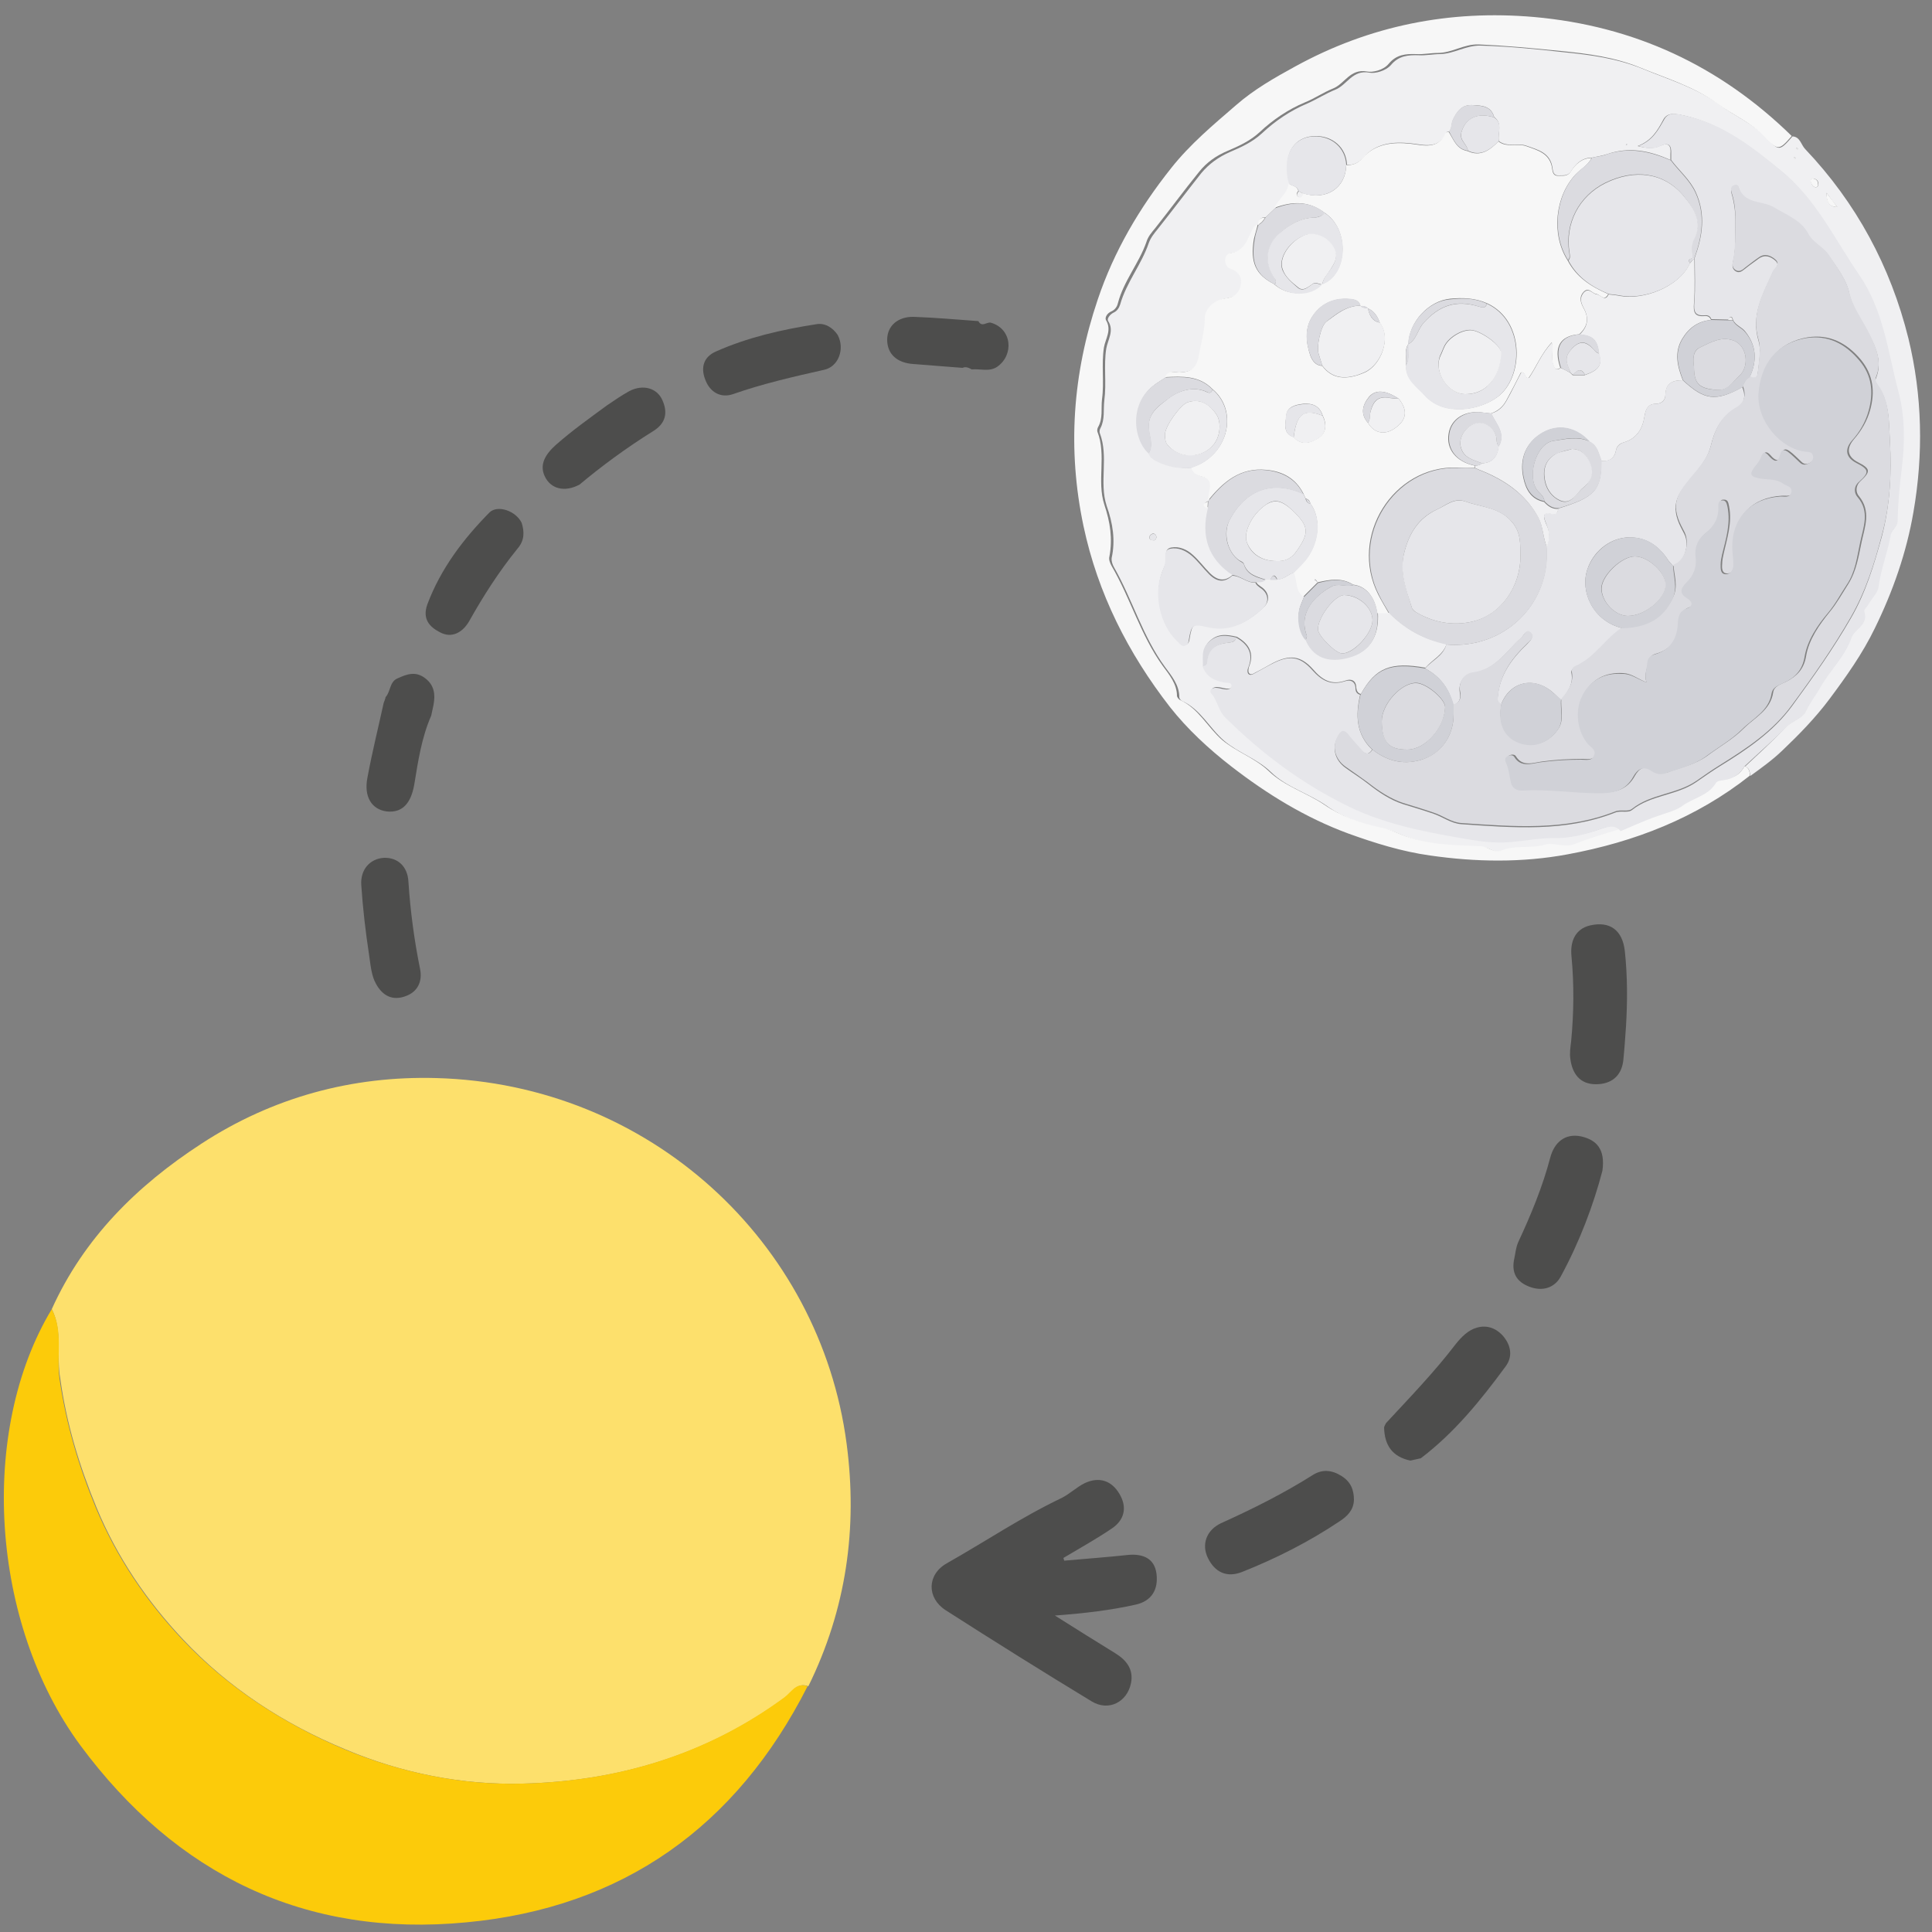 <?xml version="1.0" encoding="utf-8"?>
<!-- Generator: Adobe Illustrator 26.2.1, SVG Export Plug-In . SVG Version: 6.00 Build 0)  -->
<svg version="1.1" id="Layer_1" xmlns="http://www.w3.org/2000/svg" xmlns:xlink="http://www.w3.org/1999/xlink" x="0px" y="0px"
	 viewBox="0 0 500 500" style="enable-background:new 0 0 500 500;" xml:space="preserve">
<rect x="0" y="0" width="500" height="500" fill="#808080" stroke="none"/>
<style type="text/css">
	.st0{fill:#F0F0F2;}
	.st1{fill:#F7F7F7;}
	.st2{fill:#E6E6EA;}
	.st3{fill:#DBDBE0;}
	.st4{fill:#D0D1D7;}
	.st5{fill:#4D4D4C;}
	.st6{fill:#FDE06C;}
	.st7{fill:#FCCB0A;}
	.st8{fill:#FEDF83;}
	.st9{fill:#FDD44F;}
	.st10{fill:#FCD553;}
</style>
<g>
	<path class="st0" d="M463.9,35.3c2,0.1,2.2,2.2,3.3,3.3c13.2,13.9,22.1,30.4,26.7,49c3.6,14.8,3.9,29.9,1.3,44.9
		c-1.8,10.5-5.3,20.5-10,30.1c-3.2,6.6-7.4,12.5-11.8,18.4c-3.6,4.8-7.8,9.1-12.1,13.2c-2.6,2.5-5.4,4.5-8.3,6.6
		c-0.2-1-0.2-2.1-1.4-2.4c3.5-3.3,7.1-6.5,10.4-10.1c1.6-1.8,4.4-2.3,5.3-4.4c1-2.2,2.4-4,3.6-6c2.5-4.4,6.4-7.9,8.1-12.9
		c0.8-2.3,4.4-3.2,3.3-6.7c-0.2-0.5,0.8-1.3,1.2-2.1c0.8-1.5,2.3-2.7,2.5-4.5c0.6-4.5,2.3-8.7,3.1-13.1c0.3-1.5,1.8-2,1.8-3.8
		c0.1-4.6,0.5-9.2,1.1-13.7c0.8-6.7,0.8-13.5-0.9-19.8c-2.7-10.2-3.8-20.8-10.1-30.1c-6.4-9.3-11.3-19.7-20.2-27
		c-7.5-6.1-15.2-12.1-25-14.3c-1.9-0.4-4.2-1-5.3,1c-1.5,2.8-3,5.5-6.7,6.9c2.4,0.6,4.1,0.7,5.7,0c2.4-1.1,3-0.1,2.8,2.1
		c0,0.5,0,1,0,1.5c-5.3-2.4-10.7-3.5-16.4-1.5c-1.2,0.4-2.6,0.6-3.9,0.9c-2.6,0-4.2,1.6-5.4,3.5c-0.9,1.4-2.1,1-3.2,1.1
		c-1.3,0.1-1.5-1-1.6-1.8c-0.5-4.1-3.7-4.8-6.8-5.9c-2.3-0.8-4.9,0.5-7.1-1.2c-0.4-2,1.1-4.5-1.2-6.2c-0.8-2.9-3.2-3-5.5-3.1
		c-2.9-0.2-4.2,1.7-5.2,3.9c-0.4,0.9-0.2,2-0.9,2.9c-0.3,0.1-0.7,0.1-0.8,0.3c-2,4.4-5.6,3.2-9.1,2.8c-4.6-0.5-9.1-0.1-12.4,3.7
		c-1.3,1.4-2.5,2-4.2,1.8c-0.2-4.4-3.7-7.5-8.3-7.4c-4.3,0.1-7.1,3.1-7.1,7.5c0,1.7,0.2,3.3,0.6,4.8c-0.3,2.6-2.7,4-3.7,6.3
		c-0.8,0.8-1.7,1.6-2.5,2.4c-1.3,0-1.9,0.6-1.8,1.9l0,0c-0.7,0.1-1,0.6-1.3,1.1c-1.4,2.6-1.9,5.7-5.8,6.3c-1.8,0.3-1.8,3.3,0.1,4.1
		c2.1,0.8,3,2.1,2.6,4.2c-0.4,2.1-1.9,3.1-3.9,3.4c-3.1,0.4-5.4,2.9-5.4,5.1c0,3.4-1,6.4-1.5,9.6c-0.6,3.5-2.4,4.4-5.4,4.5
		c-1.2,0-2.8-0.5-3.4,1.2c-0.8,0.5-1.5,1-2.3,1.5c-7.4,4.8-6,14.8-2,18.2c0.4,0.8,1,1.4,1.9,1.9c2.9,1.5,6,2.1,9.2,1.8
		c0.4,1.3,1.4,2.1,2.6,2.3c2.2,0.5,2.5,1.7,2.1,3.6c-0.2,0.9-0.3,1.8-0.4,2.7c0,0,0,0,0,0c-1.4,0.5-1.6,1.1-0.1,1.8
		c-1.8,7.2,0,13,6.3,17.3c-2,1.8-3.9,1.7-6-0.4c-1.5-1.5-2.8-3.3-4.4-4.7c-1.5-1.4-3.6-2.3-5.6-1.9c-2,0.4-1.1,2.5-1.4,3.9
		c-0.1,0.5-0.3,1-0.5,1.4c-2.8,6-1,14.5,3.9,18.9c0.5,0.5,1,1.2,1.8,0.9c0.8-0.2,0.9-1,1-1.7c0.6-3.6,1-4,4.7-3.1
		c5.9,1.5,10.4-1.1,14.4-4.8c1.8-1.7,1.5-4-0.7-5.4c-0.5-0.4-1-0.6-1.2-1.3c0.9,0,1.8,0.1,2.5-0.6c0.4,0,0.8,0,1.3,0
		c0.6,0,1.2,0,1.8,0c1.7,0,2.8-1.4,4.3-1.8c1,2,0.3,4.7,2.5,6.3c-0.3,0.7-0.5,1.3-0.8,2c-1.2,2.7-0.5,7.2,1.3,9.1
		c2.3,5.4,7.3,5.9,12.2,4.2c5-1.8,6.7-6,6.4-11.1c1,0,2,0,3,0c4.1,4.2,9,6.9,14.8,8c-0.9,2.9-3.7,4.1-5.5,6.2
		c-9-1.6-12.9,0-16.7,6.8c-0.8-0.2-1.1-0.8-1.2-1.6c0-1.9-1.3-2.4-2.7-1.9c-3.7,1.3-6.1-0.1-8.5-2.9c-3.2-3.6-6.1-3.8-10.4-1.6
		c-1.5,0.8-3,1.7-4.6,2.5c-0.5,0.3-1.2,0.7-1.6,0c-0.2-0.3-0.1-1,0-1.4c1.5-3.6,0.1-6.1-3.1-7.9c-2.6-0.6-5.1-1-7.3,1.4
		c-1.8,1.9-1.2,4-1.3,6c1,2.9,3.3,4,6.1,4.3c0.6,0.1,1.5,0,1.4,0.8c-0.1,0.9-0.9,1-1.7,0.9c-0.8-0.1-1.6-0.4-2.4-0.4
		c-1,0-1.8,0.7-1.1,1.5c1.6,1.8,1.8,4.4,3.5,6.1c9.5,9.4,20,17.3,32.2,23.2c9.1,4.4,18.6,6.3,28.3,8c4.5,0.8,9.1,1.5,13.7,1.1
		c3.6-0.3,7.1-1,10.7-1c4.2,0,8.3-0.9,12.3-2.3c1.5-0.5,3.6-1.4,5.2,0.5c-3.8,1.3-7.7,2.4-11.5,3.8c-2.7,1-5.4-0.6-7.9,0.2
		c-3.6,1.1-7.5,0-11.1,1.5c-1.8,0.8-3.5-1-5.3-1.1c-7-0.4-14-0.3-20.6-3c-1.7-0.7-3.4-1.5-5.2-1.8c-5.3-1-10.5-2.9-14.7-5.9
		c-4.7-3.3-10.4-4.8-14.5-8.8c-3.5-3.4-8.3-4.9-12-8c-3.9-3.3-6.1-8.2-11-10.4c-0.3-0.1-0.7-0.6-0.7-1c0-3.2-2.1-5.6-3.7-7.8
		c-5.8-7.9-8.4-17.4-13.2-25.8c-0.4-0.7-0.7-1.6-0.6-2.4c1-4.6,0.3-9-1.3-13.5c-2-6.1,0.6-12.7-1.8-18.9c-0.1-0.3,0-0.9,0.2-1.2
		c1.2-2.3,0.7-4.8,1-7.2c0.6-4.5-0.2-9,0.5-13.4c0.4-2.3,2.1-4.6,0.5-7.1c-0.4-0.6,0.4-1.7,1.4-2.2c0.9-0.4,1.4-1.2,1.7-2.1
		c1.6-5.7,5.5-10.3,7.4-15.9c0.5-1.4,1.4-2.5,2.3-3.6c3.8-4.8,7.5-9.7,11.3-14.5c2-2.4,4.5-4.2,7.5-5.5c2.8-1.2,5.7-2.5,8.2-4.8
		c3.4-3.2,7.4-5.9,11.7-7.7c2.5-1.1,4.8-2.6,7.3-3.6c3-1.2,4.4-5.2,8.8-4.4c1.4,0.3,4.2-0.4,5.6-2c2-2.4,4.5-2.6,7.2-2.5
		c1.8,0.1,3.7-0.3,5.5-0.3c3.7-0.1,6.7-2.3,10.5-2.2c7.2,0.2,14.3,0.9,21.4,1.7c7.1,0.7,13.8,1.6,20.5,4.3
		c6.8,2.8,13.9,4.9,19.9,9.3c4,3,8.7,4.9,12.3,8.6C460.3,39.2,460.6,39.1,463.9,35.3z M475.5,53.6c-0.8-1-1.6-2-2.8-3.7
		C472.8,52.4,473.4,53.5,475.5,53.6z M469.9,48.5c0.6-0.1,0.7-0.5,0.7-0.9c0-0.9-0.6-1.3-1.3-1.4c-0.5-0.1-0.7,0.3-0.6,0.8
		C468.8,47.7,469.1,48.3,469.9,48.5z M299.3,139c-0.1-0.5-0.4-1-1-0.9c-0.3,0.1-0.7,0.4-0.8,0.7c-0.2,0.6,0.2,1,0.8,1
		C298.9,140,299.2,139.6,299.3,139z M464.3,40.8c0.1,0.1,0.2,0.2,0.3,0.3c0-0.1,0.1-0.2,0.1-0.2c-0.1-0.1-0.2-0.2-0.3-0.3
		C464.4,40.7,464.3,40.8,464.3,40.8z M464.9,38.4c0.1,0.1,0.2,0.2,0.3,0.3c0-0.1,0.1-0.2,0.1-0.2c-0.1-0.1-0.2-0.2-0.3-0.3
		C465,38.2,464.9,38.3,464.9,38.4z M421.2,37.4c-0.1,0-0.2-0.1-0.2-0.1c-0.3,0.1-0.3,0.2,0,0.3c0.1,0,0.2,0,0.2,0
		C421.2,37.6,421.2,37.4,421.2,37.4z"/>
	<path class="st1" d="M451.5,198.3c1.2,0.4,1.3,1.4,1.4,2.4c-13.9,11-29.9,17.2-47.2,20.4c-11.8,2.2-23.8,2-35.6,0.3
		c-7.2-1-14.3-3.2-21.2-5.7c-11.1-4.1-21-10.2-30.3-17.4c-5.8-4.5-11.3-9.6-15.8-15.3c-10.8-13.9-18.7-29.4-22.4-46.9
		c-4.2-19.9-2.8-39.4,3.7-58.6c4.2-12.5,10.8-23.7,19-34c4.9-6.2,10.9-11.2,16.8-16.3c4.7-4.1,10-7.1,15.3-10
		c19.3-10.6,40-14.7,61.8-12.8c25.9,2.3,48.1,12.6,66.7,30.8c-3.3,3.8-3.6,3.8-7,0.2c-3.5-3.7-8.2-5.6-12.3-8.6
		c-6-4.4-13.1-6.5-19.9-9.3c-6.6-2.7-13.4-3.6-20.5-4.3c-7.1-0.7-14.2-1.4-21.4-1.7c-3.8-0.1-6.8,2.2-10.5,2.2
		c-1.8,0-3.7,0.4-5.5,0.3c-2.8-0.1-5.2,0.1-7.2,2.5c-1.4,1.7-4.2,2.3-5.6,2c-4.4-0.8-5.8,3.2-8.8,4.4c-2.5,1-4.8,2.6-7.3,3.6
		c-4.3,1.8-8.3,4.5-11.7,7.7c-2.5,2.3-5.4,3.6-8.2,4.8c-3.1,1.3-5.5,3-7.5,5.5c-3.9,4.8-7.5,9.7-11.3,14.5c-0.9,1.1-1.9,2.2-2.3,3.6
		c-1.9,5.5-5.9,10.1-7.4,15.9c-0.2,0.9-0.8,1.7-1.7,2.1c-1,0.4-1.7,1.5-1.4,2.2c1.6,2.6-0.1,4.8-0.5,7.1c-0.7,4.5,0.1,9-0.5,13.4
		c-0.3,2.4,0.3,4.9-1,7.2c-0.2,0.3-0.3,0.9-0.2,1.2c2.4,6.1-0.2,12.8,1.8,18.9c1.5,4.5,2.2,8.8,1.3,13.5c-0.2,0.7,0.2,1.7,0.6,2.4
		c4.9,8.4,7.5,17.9,13.2,25.8c1.7,2.3,3.7,4.7,3.7,7.8c0,0.3,0.4,0.8,0.7,1c4.9,2.2,7.2,7.1,11,10.4c3.7,3.1,8.4,4.6,12,8
		c4.1,4,9.8,5.6,14.5,8.8c4.2,2.9,9.4,4.8,14.7,5.9c1.8,0.3,3.5,1.1,5.2,1.8c6.6,2.7,13.6,2.7,20.6,3c1.8,0.1,3.5,1.9,5.3,1.1
		c3.6-1.5,7.5-0.4,11.1-1.5c2.5-0.7,5.2,0.9,7.9-0.2c3.8-1.5,7.6-2.6,11.5-3.8c2.9-1.2,5.8-2.5,8.7-3.6c2.4-0.9,5.4-1.5,7.1-2.8
		c2.9-2.1,6.9-2.7,8.9-6.1c0.3-0.5,1.3-0.6,2-0.7C448.6,201.6,450.3,200.4,451.5,198.3z"/>
	<path class="st1" d="M348.4,42.7c1.7,0.1,3-0.4,4.2-1.8c3.3-3.7,7.8-4.2,12.4-3.7c3.5,0.4,7.1,1.6,9.1-2.8c0.1-0.2,0.5-0.2,0.8-0.3
		c1.3,2,2,4.5,4.9,5c3.4,1.6,5.8-0.3,8-2.5c2.1,1.7,4.7,0.4,7.1,1.2c3.1,1.1,6.3,1.9,6.8,5.9c0.1,0.8,0.3,1.9,1.6,1.8
		c1.2-0.1,2.3,0.3,3.2-1.1c1.2-1.9,2.9-3.5,5.4-3.5c-0.9,1.8-2.7,2.8-4,4.1c-5.5,5.7-6.5,15.7-2.2,22.4c2.3,4.4,6.1,6.8,10.5,8.7
		c-1,2-2,0.2-3,0c-1.2-0.1-2.1-2.1-3.5-0.4c-1.1,1.3-0.6,2.7,0.1,4c1.5,2.6,1.1,4.8-1.1,6.8c-5,0.4-6.7,3.3-4.9,8.7
		c-1.2,0.8-1.5,0.2-1.9-0.9c-0.6-1.7,0.2-3.4-0.3-5.7c-2.8,3-4,6.4-6,9.2c-1.1,0.2-0.8-1.7-2-1.4c-1.2,2.4-2.4,4.7-3.7,7.1
		c-0.9,1.7-2.2,2.9-4.1,3.5c-0.6-0.1-1.2-0.1-1.8-0.2c-4.7-0.8-8.5,1.5-9.1,5.4c-0.7,4.1,2,7.3,6.7,8.3c0,0.2,0,0.4,0,0.6
		c-1.5,0-3.1,0-4.6-0.1c-16.4-0.5-28,17.8-20.3,32.9c0.8,1.6,1.8,3.2,2.7,4.8c-1,0-2,0-3,0c-0.6-4.3-2.9-7-6.2-7.4
		c-3-1.9-6.1-1.3-9.2-0.6c-0.2-0.3-0.4-0.6-0.6-0.8c-0.1,0.1-0.1,0.1-0.2,0.2c0.3,0.2,0.5,0.4,0.8,0.6c-1.2,1.2-2.5,2.5-3.7,3.7
		c-2.2-1.5-1.5-4.2-2.5-6.3c1.2-1.3,2.5-2.5,3.5-3.8c3.2-4.5,3.5-10.5,0.8-14c-0.1-0.7-0.5-1.1-1.2-1.3l0,0
		c-0.2-0.4-0.4-0.8-0.6-1.3l0,0c-2-3.9-5.3-5.7-9.5-6.1c-6.8-0.7-11.3,3.1-15.2,8c0.1-0.9,0.2-1.8,0.4-2.7c0.4-1.9,0.1-3.1-2.1-3.6
		c-1.2-0.3-2.3-1-2.6-2.3c0.7-0.3,1.3-0.5,2-0.8c8-3.9,9.8-14.3,3.5-19.5c-3.5-3.6-7.9-3.3-12.3-3.1c0.7-1.8,2.2-1.2,3.4-1.2
		c3.1,0,4.8-1,5.4-4.5c0.5-3.2,1.5-6.2,1.5-9.6c0-2.2,2.2-4.7,5.4-5.1c2-0.2,3.5-1.3,3.9-3.4c0.4-2.1-0.5-3.4-2.6-4.2
		c-1.9-0.7-1.9-3.8-0.1-4.1c3.9-0.6,4.4-3.7,5.8-6.3c0.3-0.6,0.7-1,1.3-1.1c-0.3,1.3-0.7,2.5-1,3.8c-1,6.1,0.5,9.2,5.2,11.6
		c3.4,3.2,9.4,3.1,12.4,0l0,0c6.6-2.3,7.4-14.2,0.6-18.5c-4.1-3.1-8.4-2.9-12.9-1.2c1-2.3,3.4-3.7,3.7-6.3c0.9,0.6,2.2,0.6,2.5,1.9
		c-0.4,0.5-0.7,1.1,0,1.5c0.7,0.4,1-0.3,1.2-0.9C343.3,52,348.3,48.6,348.4,42.7z M354,79.8c-0.5-0.5-1.2-0.6-1.9-0.6l0,0
		c-0.4-1.5-1.6-1.7-2.9-1.8c-3.7-0.3-7,1-9.2,4c-2.4,3.2-2.1,7-0.9,10.6c0.5,1.3,1.3,2.6,3.1,2.7c2.5,3.4,6.2,3.8,11,1.7
		c4.2-1.9,6.9-8.9,3.9-12.8C356.5,81.8,355.6,80.5,354,79.8L354,79.8z M364.5,89c-1.2,1.7-0.4,3.7-0.6,5.5c-0.1,3.7,2.8,5.4,4.9,7.8
		c4.9,5.5,14.1,3.9,18.8,0.4c6.8-5.1,7.1-19.7-2.7-24.2c-3.1-1.4-6.4-1.5-9.6-1.2C369.6,77.9,364.7,83.4,364.5,89L364.5,89z
		 M334.8,113.1c2,2.3,4.4,1.5,6.3,0.3c2.2-1.3,2.3-3.7,1.2-5.9c-0.8-2.5-2.7-3.2-5-3c-2,0.2-4.3,0.8-4.4,3.1
		C332.7,109.5,331.9,112.2,334.8,113.1z M354,109.4c1.6,2.7,4.3,3.3,6.9,1.5c3.2-2.2,3.5-4.7,1.1-7.7c-3.3-2.2-6-2.5-7.7-0.5
		C352.6,104.8,352,107.1,354,109.4z"/>
	<path class="st2" d="M451.5,198.3c-1.2,2.1-3,3.3-5.4,3.6c-0.7,0.1-1.7,0.2-2,0.7c-2,3.4-6,3.9-8.9,6.1c-1.7,1.2-4.7,1.9-7.1,2.8
		c-3,1.1-5.8,2.4-8.7,3.6c-1.5-1.9-3.6-1-5.2-0.5c-4,1.4-8,2.4-12.3,2.3c-3.6,0-7.1,0.7-10.7,1c-4.6,0.5-9.2-0.3-13.7-1.1
		c-9.7-1.7-19.2-3.6-28.3-8c-12.2-5.9-22.7-13.8-32.2-23.2c-1.7-1.7-1.9-4.3-3.5-6.1c-0.7-0.8,0.1-1.5,1.1-1.5
		c0.8,0,1.6,0.3,2.4,0.4c0.7,0.1,1.6,0,1.7-0.9c0.1-0.8-0.8-0.8-1.4-0.8c-2.8-0.4-5.1-1.4-6.1-4.3c0.5-0.2,1-0.4,1.1-0.9
		c0.1-3.8,2.5-4.9,5.8-5.2c0.9-0.1,1.6-0.3,1.8-1.3c3.2,1.8,4.6,4.3,3.1,7.9c-0.2,0.4-0.2,1.1,0,1.4c0.4,0.6,1.1,0.3,1.6,0
		c1.5-0.8,3-1.7,4.6-2.5c4.4-2.3,7.2-2,10.4,1.6c2.4,2.7,4.8,4.1,8.5,2.9c1.4-0.5,2.7,0.1,2.7,1.9c0,0.8,0.4,1.4,1.2,1.6
		c-1.2,5.2-1.1,10.2,3.1,14.2c-1,1.6-2,1.1-3,0c-1.1-1.2-2.2-2.4-3.2-3.7c-1.1-1.4-1.8-1-2.6,0.3c-1.7,2.8-0.9,6.1,1.9,8.1
		c1.9,1.4,3.9,2.6,5.8,4.1c2.8,2.2,5.7,4.2,9.1,5.3c2.6,0.8,5.3,1.6,7.9,2.5c2.4,0.8,4.5,2.5,7.2,2.7c13.4,0.9,26.8,2.1,39.8-3
		c1.5-0.6,3.3,0.2,4.4-0.7c4.9-3.9,11.5-3.7,16.6-7.2c2-1.4,4-2.8,6.1-4.1c7-4.3,13.8-8.9,18.7-15.6c5.4-7.4,10.6-14.7,15.2-22.7
		c3.9-6.7,6-13.9,8-21.1c2.1-8,2.6-16.4,2.1-24.8c-0.3-4.9,0-10.1-3.3-14.5c-0.4-0.5-0.6-1.1-0.3-1.7c1.7-4.1,0-7.9-1.7-11.2
		c-1.8-3.7-4.4-6.7-5.3-11.1c-0.6-2.9-3-6.3-5.1-9.2c-1.6-2.3-4.2-3.3-5.4-5.6c-1.9-3.6-5.7-4.8-8.8-6.8c-3.1-1.9-7.9-0.7-9.3-5.5
		c-0.1-0.4-0.7-0.5-1.1-0.3c-0.8,0.4-0.9,1.1-0.7,1.8c0.8,2.7,1.1,5.4,1,8.2c-0.1,3.2,0.2,6.4-0.6,9.5c-0.2,0.8-0.3,1.9,0.7,2.5
		c1,0.6,1.7-0.1,2.5-0.7c1.1-0.9,2.3-1.7,3.5-2.6c1.6-1.1,3-0.5,4.2,0.5c1.5,1.3-0.2,2.1-0.6,3.1c-2.5,5.6-5.7,11-3.7,17.7
		c0.7,2.3,0.2,5.1-0.1,7.7c-0.1,0.9-0.1,2.9-2.2,1.7c2-4.2,1.8-8.2-1.2-11.9c-0.9-1.1-2.4-1.5-3.1-2.9c-0.1-0.4-0.2-0.9-0.7-0.8
		c-0.2,0-0.3,0.5-0.5,0.7c-1.5,0-2.9-0.1-4.4-0.1c-0.3-0.8-0.9-1.1-1.7-1c-2.6,0.2-2.9-1-2.7-3.4c0.3-3.8,0.1-7.7,0.1-11.5
		c2-5.6,2.9-11.1,0.3-16.9c-1.5-3.3-4.3-5.6-6.4-8.4c0-0.5,0-1,0-1.5c0.1-2.2-0.5-3.2-2.8-2.1c-1.6,0.8-3.4,0.7-5.7,0
		c3.7-1.4,5.1-4.1,6.7-6.9c1.1-2.1,3.5-1.4,5.3-1c9.8,2.1,17.5,8.1,25,14.3c9,7.3,13.8,17.7,20.2,27c6.3,9.2,7.4,19.9,10.1,30.1
		c1.7,6.3,1.7,13.1,0.9,19.8c-0.6,4.5-1,9.2-1.1,13.7c0,1.7-1.6,2.3-1.8,3.8c-0.8,4.4-2.5,8.6-3.1,13.1c-0.2,1.8-1.7,3-2.5,4.5
		c-0.4,0.7-1.4,1.6-1.2,2.1c1.1,3.5-2.5,4.4-3.3,6.7c-1.8,5-5.6,8.5-8.1,12.9c-1.1,2-2.6,3.8-3.6,6c-0.9,2.1-3.6,2.6-5.3,4.4
		C458.7,191.8,455,195,451.5,198.3z"/>
	<path class="st2" d="M368.8,173c1.8-2.1,4.7-3.2,5.5-6.2c15.1,1.3,27.1-10.7,25.9-25.3c1-2,0.8-4-0.1-6.1c-0.6-1.5-1.2-3.2,1.7-2.4
		c1.1,0.3,1.3-0.6,1.5-1.4c9.4-2.9,11.1-4.7,11.1-12.3c2,0.1,3.4-0.6,3.8-2.7c0.2-1.1,1-1.8,2-2.1c3.4-1,4.9-3.5,5.4-6.8
		c0.3-1.7,0.7-3.2,3-3.2c1.4,0,2.4-0.9,2.4-2.3c0-3.1,1.9-3.8,4.5-3.8c5.6,5.2,8.5,5.6,15.4,1.8c1,2.4,0.6,4.4-1.8,5.7
		c-3.8,2.1-5.4,5.5-6.4,9.7c-1.2,4.6-5.1,7.6-7.6,11.5c-1.7,2.5-1.8,4.9-0.9,7.5c0.4,1.2,1.1,2.4,1.7,3.6c1.5,3-0.1,7.5-2.9,8.3
		c-0.4-0.5-0.8-0.9-1.2-1.4c-2.6-4-6-6.3-10.9-6c-4.7,0.4-8.7,3.9-10.1,8.3c-1.9,5.6,1.4,13.4,9.2,15.2c-4.7,2.8-7.4,8-12.5,10.2
		c-0.6,0.3-1,0.8-0.8,1.5c0.5,2.8-1,4.9-2.7,6.9c-0.6-0.6-1.2-1.1-1.8-1.7c-4.9-4.6-11.4-3.3-13.7,2.8c-1.1-0.3-0.9-1-0.9-1.9
		c0.5-5.8,3.7-10,7.7-13.8c0.8-0.8,1.8-1.9,0.7-2.8c-1.2-0.9-1.6,0.7-2.3,1.3c-3.9,3.4-6.6,8.3-12.6,9.1c-2,0.3-3.8,2.3-3.3,5.1
		c0.3,1.4-0.1,2.7-1.7,3.2C375,178.1,372.6,175,368.8,173z"/>
	<path class="st3" d="M400.3,141.5c1.2,14.6-10.9,26.6-25.9,25.3c-5.8-1.2-10.7-3.9-14.8-8c-0.9-1.6-1.9-3.1-2.7-4.8
		c-7.7-15.1,3.9-33.4,20.3-32.9c1.5,0,3.1,0,4.6,0.1c0.6,0.2,1.1,0.5,1.7,0.7c6.1,2.5,11.4,6.1,14.7,12.1
		C399.4,136.4,399.3,139.1,400.3,141.5z M393.5,143.9c-0.1-3,0.2-5.9-2.1-8.7c-3.3-3.9-7.9-3.9-12.1-5.4c-2.9-1.1-5,0.9-7.3,2
		c-5,2.2-7.4,6.4-8.6,11.3c-1.2,4.9,0.6,9.6,2,14.2c0.1,0.4,0.6,0.9,1,1.1c4.5,2.7,9.6,3.6,14.5,2.5
		C388.5,159.1,393.5,151.8,393.5,143.9z"/>
	<path class="st2" d="M324.9,150.8c0.2,0.6,0.7,0.9,1.2,1.3c2.2,1.4,2.5,3.7,0.7,5.4c-4.1,3.7-8.5,6.2-14.4,4.8
		c-3.7-0.9-4.1-0.5-4.7,3.1c-0.1,0.7-0.2,1.5-1,1.7c-0.8,0.3-1.3-0.4-1.8-0.9c-4.9-4.4-6.6-13-3.9-18.9c0.2-0.5,0.4-1,0.5-1.4
		c0.3-1.4-0.6-3.5,1.4-3.9c2-0.4,4,0.5,5.6,1.9c1.6,1.4,2.9,3.2,4.4,4.7c2.1,2.1,4,2.2,6,0.4C321,149,322.7,150.9,324.9,150.8z"/>
	<path class="st3" d="M432.4,41.5c2.1,2.8,4.9,5.1,6.4,8.4c2.6,5.7,1.7,11.3-0.3,16.9c0,0,0,0,0,0c-0.2,0-0.4,0-0.6,0
		c0.1-1.6-0.4-3.4,0.4-4.9c2.5-4.5-0.2-8.2-2.6-11.2c-5.1-6.2-12.8-7.1-20.3-3.4c-6.8,3.4-10.5,10.5-9.3,18c0.1,0.7,0.3,1.4-0.3,2
		c-4.3-6.7-3.3-16.7,2.2-22.4c1.3-1.4,3.1-2.3,4-4.1c1.3-0.3,2.7-0.4,3.9-0.9C421.7,38,427.1,39.2,432.4,41.5z"/>
	<path class="st4" d="M368.8,173c3.9,2,6.2,5.1,7.4,9.3c0,0.8,0,1.6,0,2.5c0,5.7-3.2,10.4-8.6,11.9c-4.5,1.3-8.7,0.2-12.4-2.7
		c-4.3-4-4.4-9-3.1-14.2C355.9,173,359.8,171.4,368.8,173z M364.2,194c4.6,0,9.5-5.5,9.8-11c0.1-2.1-4.9-6.3-7.5-6.3
		c-3.9,0-8.9,5.5-8.9,9.8C357.7,192.1,359.4,194,364.2,194z"/>
	<path class="st2" d="M339.2,130.4c2.7,3.6,2.4,9.5-0.8,14c-1,1.4-2.3,2.6-3.5,3.8c-1.5,0.4-2.6,1.8-4.3,1.8c-0.6-1.4-1.2-1.4-1.8,0
		c-0.4,0-0.8,0-1.3,0c-2.3-0.8-4.7-1.3-5.6-4.1c-0.1-0.4-0.8-0.7-1.2-0.9c-3.1-2.1-4.2-7.1-2.5-10.4c4.2-8,11.2-10.4,19.1-6.8
		c0,0,0,0,0,0c0.2,0.4,0.4,0.8,0.6,1.3c0,0,0,0,0,0C338,129.8,338.5,130.3,339.2,130.4z M330.4,145.2c2,0.1,3.8-0.6,5.1-2.5
		c3.4-4.8,3.3-6.5-1-10.6c-2.8-2.7-4.7-3.1-7-1.4c-3.5,2.4-5.8,7.1-4.8,9.7C323.8,143.5,326.6,145.2,330.4,145.2z"/>
	<path class="st3" d="M337.3,127.9c-7.9-3.6-14.9-1.2-19.1,6.8c-1.8,3.3-0.6,8.2,2.5,10.4c0.4,0.3,1.1,0.6,1.2,0.9
		c0.8,2.8,3.3,3.4,5.6,4.1c-0.7,0.7-1.6,0.6-2.5,0.6c-2.3,0.2-3.9-1.7-6.1-1.9c-6.3-4.2-8.1-10.1-6.3-17.3c0-0.6,0.1-1.2,0.1-1.8
		c0,0,0,0,0,0c3.9-4.9,8.3-8.8,15.2-8C332,122.2,335.4,124,337.3,127.9z"/>
	<path class="st2" d="M348.4,42.7c-0.1,5.9-5.1,9.2-11.1,7.4c-0.4-0.2-0.8-0.4-1.2-0.6c-0.3-1.3-1.6-1.3-2.5-1.9
		c-0.5-1.6-0.7-3.2-0.6-4.8c0.1-4.4,2.9-7.4,7.1-7.5C344.7,35.2,348.2,38.3,348.4,42.7z"/>
	<path class="st2" d="M313.8,100.8c6.3,5.3,4.4,15.7-3.5,19.5c-0.6,0.3-1.3,0.5-2,0.8c-3.2,0.3-6.3-0.3-9.2-1.8
		c-0.9-0.5-1.5-1-1.9-1.9c1.3-2,0.3-4.4,0.1-6.2c-0.5-4.5,3.1-6.4,5.1-8.1c2.3-1.8,6.3-3.4,10-1.6
		C313.2,101.9,313.6,101.5,313.8,100.8z M301.5,112.4c0,1,0,2,0.8,2.9c3.2,3.5,9,3.3,11.9-0.4c1.7-2.2,1.9-5.9,0.5-7.8
		c-2.1-2.9-4.5-3.9-7.3-3C305.5,104.7,301.5,110.3,301.5,112.4z"/>
	<path class="st3" d="M350.3,151.4c3.3,0.4,5.6,3.1,6.2,7.4c0.3,5.1-1.3,9.3-6.4,11.1c-4.9,1.7-9.9,1.2-12.2-4.2
		c0.1-0.4,0.4-0.9,0.3-1.2c-2.2-5.9,1.9-10.2,6.2-12.6C346.3,150.7,348.4,152.1,350.3,151.4z M355.2,160.4c-0.1-3.3-3.6-6.4-7.3-6.4
		c-2.5,0-7,5.9-6.8,9c0.1,1.6,4.6,6.1,6.2,6.1C350.3,169.3,355.3,163.8,355.2,160.4z"/>
	<path class="st3" d="M329.9,73.6c-4.8-2.4-6.2-5.6-5.2-11.6c0.2-1.3,0.6-2.5,1-3.8c0,0,0,0,0,0c0.8-0.4,1.4-1.1,1.8-1.9
		c0.8-0.8,1.7-1.6,2.5-2.4c4.5-1.7,8.9-2,12.9,1.2c-0.7,0.8-1.7,1.1-2.7,1.2c-3.4,0.1-6.2,1.7-8.7,3.8c-3.8,3.2-4.4,7.9-1.6,11.9
		C330.2,72.5,330.4,73,329.9,73.6z"/>
	<path class="st3" d="M313.8,100.8c-0.2,0.7-0.6,1.1-1.3,0.7c-3.7-1.8-7.7-0.2-10,1.6c-2.1,1.6-5.7,3.6-5.1,8.1
		c0.2,1.8,1.2,4.2-0.1,6.2c-4-3.5-5.4-13.4,2-18.2c0.8-0.5,1.5-1,2.3-1.5C305.9,97.5,310.3,97.2,313.8,100.8z"/>
	<path class="st2" d="M387.9,36.5c-2.2,2.2-4.6,4.1-8,2.5c-0.2-1.7-2.2-2.6-1.7-4.7c1-3.8,4.2-5.3,8.5-3.9
		C389.1,32,387.5,34.5,387.9,36.5z"/>
	<path class="st3" d="M386.7,30.4c-4.3-1.4-7.5,0.2-8.5,3.9c-0.6,2.1,1.5,3,1.7,4.7c-2.9-0.4-3.7-2.9-4.9-5c0.7-0.8,0.5-2,0.9-2.9
		c1-2.2,2.4-4.1,5.2-3.9C383.5,27.4,385.9,27.4,386.7,30.4z"/>
	<path class="st4" d="M350.3,151.4c-1.9,0.7-4-0.6-5.9,0.5c-4.2,2.4-8.4,6.7-6.2,12.6c0.1,0.3-0.2,0.8-0.3,1.2
		c-1.9-1.9-2.5-6.4-1.3-9.1c0.3-0.6,0.5-1.3,0.8-2c1.2-1.2,2.5-2.5,3.7-3.7l0,0C344.2,150.1,347.3,149.5,350.3,151.4z"/>
	<path class="st3" d="M320,165c-0.3,0.9-1,1.2-1.8,1.3c-3.2,0.3-5.6,1.5-5.8,5.2c0,0.5-0.6,0.8-1.1,0.9c0.1-2.1-0.5-4.2,1.3-6
		C314.9,164,317.4,164.4,320,165z"/>
	<path class="st1" d="M475.5,53.6c-2.2-0.1-2.8-1.2-2.8-3.7C474,51.6,474.8,52.6,475.5,53.6z"/>
	<path class="st1" d="M469.9,48.5c-0.8-0.2-1.1-0.8-1.3-1.5c-0.1-0.4,0.1-0.9,0.6-0.8c0.8,0.1,1.3,0.6,1.3,1.4
		C470.6,48,470.4,48.4,469.9,48.5z"/>
	<path class="st2" d="M299.3,139c-0.1,0.6-0.4,1-1,0.9c-0.6-0.1-0.9-0.5-0.8-1c0.1-0.3,0.5-0.7,0.8-0.7
		C298.9,138,299.2,138.5,299.3,139z"/>
	<path class="st1" d="M312.6,129.8c0,0.6-0.1,1.2-0.1,1.8C311,130.9,311.3,130.3,312.6,129.8z"/>
	<path class="st1" d="M327.4,56.3c-0.4,0.8-1,1.4-1.8,1.9C325.5,56.9,326.1,56.3,327.4,56.3z"/>
	<path class="st3" d="M328.7,150.1c0.6-1.4,1.2-1.4,1.8,0C329.9,150.1,329.3,150.1,328.7,150.1z"/>
	<path class="st1" d="M464.3,40.8c0-0.1,0.1-0.1,0.1-0.2c0.1,0.1,0.2,0.2,0.3,0.3c0,0-0.1,0.1-0.1,0.2
		C464.5,41,464.4,40.9,464.3,40.8z"/>
	<path class="st1" d="M464.9,38.4c0-0.1,0.1-0.1,0.1-0.2c0.1,0.1,0.2,0.2,0.3,0.3c0,0-0.1,0.1-0.1,0.2
		C465.1,38.6,465,38.5,464.9,38.4z"/>
	<path class="st2" d="M421.2,37.4c0,0.1,0,0.2,0,0.2c-0.1,0-0.2,0.1-0.2,0c-0.3-0.1-0.2-0.2,0-0.3C421,37.3,421.1,37.3,421.2,37.4z"
		/>
	<path class="st0" d="M400.3,141.5c-1-2.4-0.9-5.1-2.2-7.6c-3.3-6-8.5-9.6-14.7-12.1c-0.6-0.2-1.1-0.5-1.7-0.7c0-0.2,0-0.4,0-0.6
		c0.7,0,1.3-0.1,1.8-0.6c2.7-0.1,4-1.7,4.3-4.3c2-3.4-0.7-5.9-1.9-8.6c1.9-0.5,3.2-1.8,4.1-3.5c1.3-2.3,2.4-4.7,3.7-7.1
		c1.2-0.3,0.9,1.6,2,1.4c2-2.9,3.2-6.3,6-9.2c0.4,2.3-0.3,4,0.3,5.7c0.4,1.1,0.7,1.8,1.9,0.9c0.8,0.4,1.7,0.8,2.5,1.3
		c0.2,0.2,0.4,0.4,0.6,0.6c1,0,2,0,3.1,0c3.7-1.3,4.6-2.6,3.7-5.5c-0.4-3.6-1.5-4.7-5-5c2.1-2,2.5-4.2,1.1-6.8
		c-0.7-1.3-1.2-2.6-0.1-4c1.4-1.6,2.3,0.3,3.5,0.4c1,0.1,2.1,2,3,0c1,0.1,2,0.2,3,0.4c6,1.1,15.2-2.3,18-8.4
		c0.2-0.2,0.4-0.4,0.6-0.7c0.2-0.2,0.4-0.4,0.6-0.6c0,0,0,0,0,0c0,3.8,0.2,7.7-0.1,11.5c-0.2,2.4,0.1,3.6,2.7,3.4
		c0.8-0.1,1.4,0.2,1.7,1c-3.3,0.3-5.7,2-7.4,4.8c-2.2,3.6-1.3,7.2,0.1,10.8c-2.6,0-4.4,0.7-4.5,3.8c0,1.4-1.1,2.3-2.4,2.3
		c-2.2,0-2.7,1.5-3,3.2c-0.5,3.3-2,5.8-5.4,6.8c-1.1,0.3-1.8,1-2,2.1c-0.4,2.1-1.8,2.9-3.8,2.7c-0.7-1.9-1-3.9-3-4.9
		c-4-4.4-9.4-4.9-13.9-1.2c-3.2,2.7-4.1,6.4-3.3,10.3c0.6,3,1.9,5.7,5.4,6.4c1,1.1,2.1,1.9,3.7,1.8c-0.2,0.8-0.4,1.7-1.5,1.4
		c-2.9-0.8-2.3,0.9-1.7,2.4C401.1,137.5,401.3,139.5,400.3,141.5z"/>
	<path class="st2" d="M437.4,68.1c-2.8,6.2-12,9.5-18,8.4c-1-0.2-2-0.3-3-0.4c-4.4-1.8-8.2-4.3-10.5-8.7c0.6-0.6,0.4-1.3,0.3-2
		c-1.2-7.5,2.4-14.6,9.3-18c7.5-3.7,15.2-2.8,20.3,3.4c2.4,2.9,5.1,6.6,2.6,11.2c-0.8,1.5-0.3,3.2-0.4,4.9c0,0,0,0,0,0
		C437.2,67,436.7,67.3,437.4,68.1z"/>
	<path class="st2" d="M384.8,78.6c9.8,4.5,9.5,19.1,2.7,24.2c-4.7,3.5-13.9,5.1-18.8-0.4c-2.1-2.3-5-4.1-4.9-7.8
		c1.1-1.7,0.4-3.7,0.6-5.5c0,0,0,0,0,0c2.2-1.1,2.4-3.7,4-5.5c4.1-4.6,8.5-6,14.2-4.3C383.6,79.6,384.5,79.9,384.8,78.6z M379.2,102
		c6.5,0.1,9.2-6,9.2-10.8c0-1.9-4.8-5.4-7.5-5.8c-2.3-0.3-5.9,1.7-7.1,4.1c-0.4,0.8-0.7,1.7-1.1,2.5C371,96.2,374.7,101.9,379.2,102
		z"/>
	<path class="st0" d="M357.1,83.5c3.1,3.9,0.3,10.9-3.9,12.8c-4.8,2.2-8.5,1.7-11-1.7c-0.3-1-0.6-1.9-0.9-2.9
		c-0.7-1.8,0.5-7.3,1.9-8.4c2.7-2,5.3-4.2,8.9-4.2c0,0,0,0,0,0c0.5,0.6,1.2,0.6,1.9,0.6c0,0,0,0,0,0C354.4,81.5,355,83.1,357.1,83.5
		z"/>
	<path class="st2" d="M329.9,73.6c0.5-0.6,0.3-1.1-0.1-1.6c-2.8-4-2.2-8.8,1.6-11.9c2.5-2.1,5.3-3.7,8.7-3.8c1.1,0,2-0.4,2.7-1.2
		c6.8,4.3,6,16.2-0.6,18.5c0.2-1.5,1.2-2.5,2-3.7c1.1-1.6,2.1-3.2,1.1-5.4c-1.4-3-5.1-4.7-7.9-3.5c-3.9,1.6-6.7,6-5.5,8.9
		c0.8,1.9,2.5,3.3,4,4.6c1.4,1.1,2.6-0.2,3.8-1c0.8-0.5,1.6,0.1,2.4,0.2C339.3,76.8,333.3,76.8,329.9,73.6z"/>
	<path class="st3" d="M383.6,119.9c-0.5,0.5-1.2,0.6-1.8,0.6c-4.7-0.9-7.4-4.2-6.7-8.3c0.6-3.9,4.5-6.2,9.1-5.4
		c0.6,0.1,1.2,0.1,1.8,0.2c1.2,2.7,3.9,5.2,1.9,8.6c-0.7-0.8-0.5-1.7-0.7-2.6c-0.6-2.3-3-3.9-5.1-3.4c-2.7,0.6-4.6,3.5-4.1,5.9
		C378.6,118.5,381.2,119,383.6,119.9z"/>
	<path class="st3" d="M352.1,79.1c-3.6,0-6.3,2.1-8.9,4.2c-1.4,1.1-2.6,6.6-1.9,8.4c0.3,1,0.6,1.9,0.9,2.9c-1.8,0-2.6-1.4-3.1-2.7
		c-1.3-3.6-1.5-7.4,0.9-10.6c2.2-3,5.4-4.3,9.2-4C350.5,77.4,351.7,77.6,352.1,79.1z"/>
	<path class="st0" d="M362,103.2c2.4,3,2.1,5.5-1.1,7.7c-2.6,1.8-5.3,1.2-6.9-1.5c0.7-0.8,0.4-1.9,0.7-2.9c0.6-2.2,1.6-3.9,4.3-3.6
		C360,103.1,361,103.1,362,103.2z"/>
	<path class="st0" d="M342.3,107.6c1.1,2.3,1,4.6-1.2,5.9c-1.9,1.2-4.3,1.9-6.3-0.3C335.5,107.1,337.4,105.6,342.3,107.6z"/>
	<path class="st3" d="M384.8,78.6c-0.4,1.3-1.2,1-2.2,0.7c-5.7-1.8-10.2-0.3-14.2,4.3c-1.6,1.7-1.7,4.3-4,5.5
		c0.2-5.6,5.2-11.1,10.7-11.6C378.5,77.1,381.7,77.1,384.8,78.6z"/>
	<path class="st3" d="M408.9,86.5c3.4,0.3,4.6,1.5,5,5c-0.6-0.2-1-0.5-1.4-1c-2.2-2.6-4-2.4-6.1,0.2c-1.8,2.1-0.6,3.9,0.1,5.8
		c-0.8-0.4-1.7-0.8-2.5-1.3C402.2,89.8,403.9,86.9,408.9,86.5z"/>
	<path class="st2" d="M342.3,107.6c-4.8-1.9-6.8-0.5-7.5,5.6c-2.9-1-2.1-3.6-2-5.5c0.1-2.3,2.4-2.9,4.4-3.1
		C339.6,104.3,341.5,105,342.3,107.6z"/>
	<path class="st3" d="M362,103.2c-1-0.1-2-0.2-3-0.3c-2.7-0.4-3.8,1.4-4.3,3.6c-0.3,1,0.1,2-0.7,2.9c-2-2.3-1.4-4.6,0.3-6.6
		C356,100.7,358.7,101,362,103.2z"/>
	<path class="st3" d="M357.1,83.5c-2-0.4-2.7-2-3.1-3.7C355.6,80.5,356.5,81.8,357.1,83.5z"/>
	<path class="st0" d="M336.1,49.5c0.4,0.2,0.8,0.4,1.2,0.6c-0.2,0.6-0.5,1.3-1.2,0.9C335.3,50.7,335.7,50,336.1,49.5z"/>
	<path class="st3" d="M364.5,89c-0.1,1.8,0.5,3.8-0.6,5.5C364.1,92.7,363.3,90.8,364.5,89z"/>
	<path class="st0" d="M341,150.8c-0.3-0.2-0.5-0.4-0.8-0.6c0.1-0.1,0.1-0.1,0.2-0.2C340.6,150.3,340.8,150.5,341,150.8
		C341.1,150.8,341,150.8,341,150.8z"/>
	<path class="st3" d="M339.2,130.4c-0.7-0.1-1.1-0.6-1.2-1.3C338.6,129.3,339,129.7,339.2,130.4z"/>
	<path class="st3" d="M354,79.8c-0.7,0-1.4-0.1-1.9-0.6C352.8,79.1,353.5,79.2,354,79.8z"/>
	<path class="st3" d="M337.9,129.2c-0.2-0.4-0.4-0.8-0.6-1.3C337.5,128.3,337.7,128.8,337.9,129.2z"/>
	<path class="st3" d="M355.2,194c3.7,2.9,7.8,4,12.4,2.7c5.4-1.6,8.6-6.2,8.6-11.9c0-0.8,0-1.6,0-2.5c1.6-0.5,2-1.7,1.7-3.2
		c-0.6-2.8,1.2-4.9,3.3-5.1c6-0.8,8.7-5.7,12.6-9.1c0.7-0.6,1.1-2.2,2.3-1.3c1.2,1,0.1,2.1-0.7,2.8c-4,3.8-7.2,8-7.7,13.8
		c-0.1,0.9-0.2,1.6,0.9,1.9c-0.9,4.5,0.5,8.1,3.9,9.7c3.8,1.8,7.9,0.8,10.6-2.9c1.9-2.5,0.7-5.4,1-8.1c1.7-2,3.2-4,2.7-6.9
		c-0.1-0.7,0.2-1.2,0.8-1.5c5.2-2.2,7.9-7.4,12.5-10.2c5.7-0.1,10.3-2.1,12.9-7.7c1.4-2.9,0.2-5.6,0.1-8.4c2.8-0.8,4.3-5.3,2.9-8.3
		c-0.6-1.2-1.3-2.4-1.7-3.6c-0.9-2.6-0.8-5,0.9-7.5c2.5-3.9,6.5-6.9,7.6-11.5c1-4.1,2.6-7.5,6.4-9.7c2.3-1.3,2.8-3.3,1.8-5.7
		c0.5-0.9,0.8-1.9,1.8-2.5c2.1,1.2,2.1-0.8,2.2-1.7c0.2-2.5,0.8-5.3,0.1-7.7c-2-6.7,1.2-12.1,3.7-17.7c0.5-1,2.1-1.8,0.6-3.1
		c-1.2-1-2.7-1.6-4.2-0.5c-1.2,0.8-2.3,1.7-3.5,2.6c-0.7,0.6-1.5,1.3-2.5,0.7c-1-0.6-0.9-1.7-0.7-2.5c0.7-3.2,0.5-6.3,0.6-9.5
		c0.1-2.8-0.1-5.5-1-8.2c-0.2-0.7-0.2-1.5,0.7-1.8c0.4-0.2,0.9-0.1,1.1,0.3c1.4,4.8,6.3,3.6,9.3,5.5c3.1,1.9,6.9,3.2,8.8,6.8
		c1.3,2.4,3.9,3.3,5.4,5.6c2,3,4.4,6.3,5.1,9.2c1,4.4,3.5,7.4,5.3,11.1c1.7,3.4,3.4,7.2,1.7,11.2c-0.3,0.6,0,1.2,0.3,1.7
		c3.3,4.3,3,9.5,3.3,14.5c0.5,8.3,0.1,16.8-2.1,24.8c-1.9,7.2-4.1,14.3-8,21.1c-4.6,8-9.8,15.4-15.2,22.7
		c-4.9,6.8-11.8,11.3-18.7,15.6c-2.1,1.3-4.1,2.7-6.1,4.1c-5.1,3.5-11.7,3.3-16.6,7.2c-1.1,0.9-2.9,0.1-4.4,0.7
		c-12.9,5.1-26.4,3.9-39.8,3c-2.7-0.2-4.7-1.9-7.2-2.7c-2.6-0.9-5.3-1.7-7.9-2.5c-3.3-1.1-6.3-3.1-9.1-5.3c-1.9-1.4-3.8-2.7-5.8-4.1
		c-2.8-2-3.6-5.3-1.9-8.1c0.8-1.3,1.5-1.6,2.6-0.3c1,1.3,2.1,2.5,3.2,3.7C353.2,195.1,354.2,195.6,355.2,194z M426.1,176.6
		c-2.4-1-3.9-2.3-6-2.4c-4.7-0.3-8.4,1.7-10.3,5.8c-1.9,3.9-1.2,9.2,1.6,12.4c0.8,0.9,2.2,1.6,1.5,3c-0.7,1.4-2.1,1-3.3,1
		c-3.6,0-7.2,0.2-10.7,0.7c-2.2,0.3-4.9,1.4-6.6-1.4c-0.3-0.5-1.1-0.5-1.7-0.2c-0.6,0.4-0.7,1.1-0.5,1.6c0.7,1.6,0.9,3.3,1.3,5.1
		c0.3,1.7,1.5,2.3,3.2,2.2c6.6-0.4,13.1,0.7,19.7,0.7c3.8,0,6.8-0.7,8.8-4.3c1-1.8,2.5-3,4.8-1.4c1,0.7,2.3,0.9,3.6,0.5
		c3.5-1.3,7.1-2,10.2-4.2c3.2-2.4,6.8-4.4,9.6-7.2c2.8-2.8,6.9-4.7,7.6-9.3c0.2-1.6,1.9-2.1,3.2-2.7c2.8-1.4,4.7-3.2,5.3-6.6
		c0.7-4.4,3.5-8.3,6.1-11.5c1.9-2.3,3.2-4.7,4.8-7.2c2.2-3.5,2.7-7.3,3.5-11c0.8-3.8,2.5-7.9-0.7-11.8c-0.8-0.9-1-2.6,0.4-3.9
		c2.7-2.5,2.6-3.2-0.7-4.9c-2.7-1.4-3-3.5-1.1-5.8c2-2.3,3.5-4.8,4.3-7.7c1.3-4.7,0.8-9.1-2.4-13c-3.6-4.3-8.1-6.7-13.8-5.8
		c-7.7,1.3-11.8,6.7-12.3,14.3c-0.5,7.1,5.7,14.4,12.2,15.1c0.8,0.1,1.7,0,1.9,1.1c0.2,0.8-0.2,1.4-0.9,1.8
		c-0.9,0.6-1.7,0.7-2.5-0.1c-1-0.9-1.9-1.9-3-2.7c-0.8-0.6-1.7-0.9-2.1,0.6c-0.6,2.5-1.8,1.7-2.9,0.4c-0.9-1-1.6-1.1-2.1,0.4
		c-0.3,0.8-0.9,1.6-1.5,2.3c-1.2,1.6-1.7,2.7,1.1,3.1c2.1,0.3,4.3-0.1,6.2,1.4c0.9,0.6,2.4,0.7,2.1,2.2c-0.3,1.5-1.8,1-2.9,1.1
		c-7.6,0.4-12.4,5.4-12.4,13c0,1.5,0.3,3.1,0.3,4.6c0,1.2-0.6,2.4-1.8,2.5c-1.6,0.1-1.6-1.3-1.5-2.5c0-0.9,0.2-1.8,0.4-2.7
		c0.9-4,2.2-7.9,1.4-12.1c-0.2-0.8-0.2-1.8-1.3-1.8c-1.2-0.1-1.1,1-1.1,1.8c0.1,2.9-1.2,5-3.5,6.8c-1.8,1.4-2.8,3.4-2.4,6
		c0.3,2.5-0.6,4.9-2.4,6.7c-1.6,1.6-1.9,2.8,0.3,4.1c1.1,0.7,1.7,1.9,0,2.5c-2,0.8-2.3,2.3-2.5,4.1c-0.2,4-2.1,6.8-6.1,7.9
		c-1.1,0.3-1.8,1-1.8,2.2C426.2,173.1,425.5,174.6,426.1,176.6z"/>
	<path class="st4" d="M452.8,97.7c-1,0.5-1.4,1.5-1.8,2.5c-6.9,3.7-9.8,3.4-15.4-1.8c-1.4-3.6-2.3-7.2-0.1-10.8
		c1.7-2.8,4.1-4.5,7.4-4.8c1.5,0,2.9,0.1,4.4,0.1c0.4,0,0.8,0.1,1.2,0.1c0.7,1.4,2.2,1.8,3.1,2.9C454.6,89.4,454.8,93.4,452.8,97.7z
		 M438.4,94.9c0,4.5,1.4,5.7,5.8,6c3.1,0.2,4.1-2.1,5.9-3.6c2.7-2.4,2.1-7.7-1.3-9.1c-3.2-1.3-6.1,0.4-8.8,1.7
		C438.1,90.7,438.1,92.8,438.4,94.9z"/>
	<path class="st0" d="M448.4,82.9c-0.4,0-0.8-0.1-1.2-0.1c0.2-0.2,0.3-0.7,0.5-0.7C448.3,82,448.3,82.5,448.4,82.9z"/>
	<path class="st4" d="M433,146.5c0.1,2.8,1.2,5.5-0.1,8.4c-2.6,5.6-7.1,7.5-12.9,7.7c-7.9-1.8-11.1-9.6-9.2-15.2
		c1.5-4.4,5.5-7.9,10.1-8.3c4.9-0.4,8.4,2,10.9,6C432.2,145.6,432.6,146,433,146.5z M421.3,159.4c4.3,0,9.7-4.4,9.7-8
		c0.1-3.2-4.5-7.5-8-7.4c-3.4,0-8.6,5-8.6,8.3C414.5,155.8,418,159.4,421.3,159.4z"/>
	<path class="st4" d="M404,181c-0.3,2.7,0.9,5.6-1,8.1c-2.7,3.6-6.8,4.7-10.6,2.9c-3.4-1.6-4.8-5.2-3.9-9.7
		c2.4-6.1,8.8-7.5,13.7-2.8C402.8,179.9,403.4,180.5,404,181z"/>
	<path class="st3" d="M411.5,114.3c2,1,2.3,3.1,3,4.9c0,7.7-1.7,9.5-11.1,12.3c-1.6,0.1-2.7-0.7-3.7-1.8c-0.1-1.1-0.9-1.8-1.6-2.5
		c-3.2-3.4-0.7-12.4,3.9-13.1C405,113.7,408.3,112.8,411.5,114.3z M406.8,116.2c-1.1,0.3-2.6,0.6-3.9,1.2c-2.3,1.1-3.5,3.1-3.3,5.8
		c0.2,2.9,1.6,5.2,4.1,6.4c2.3,1,3.7-0.9,5.1-2.5c0.5-0.6,1.3-1.1,1.8-1.7c1.6-1.9,1.6-4,0.6-6C410.4,117.7,409.2,116.2,406.8,116.2
		z"/>
	<path class="st2" d="M393.5,143.9c0,7.9-5,15.3-12.6,17c-4.9,1.1-10,0.2-14.5-2.5c-0.4-0.3-0.9-0.7-1-1.1c-1.5-4.6-3.3-9.3-2-14.2
		c1.2-4.9,3.6-9,8.6-11.3c2.4-1.1,4.4-3,7.3-2c4.1,1.5,8.8,1.4,12.1,5.4C393.7,138,393.4,140.8,393.5,143.9z"/>
	<path class="st2" d="M438.6,66.8c-0.2,0.2-0.4,0.4-0.6,0.6c0-0.2,0-0.4,0-0.6c0,0,0,0,0,0C438.2,66.8,438.4,66.8,438.6,66.8z"/>
	<path class="st3" d="M364.2,194c-4.8,0-6.6-1.9-6.6-7.4c0-4.3,5-9.9,8.9-9.8c2.6,0,7.6,4.2,7.5,6.3
		C373.8,188.5,368.8,194,364.2,194z"/>
	<path class="st0" d="M330.4,145.2c-3.8,0-6.5-1.8-7.7-4.8c-1-2.6,1.3-7.3,4.8-9.7c2.4-1.6,4.2-1.2,7,1.4c4.3,4.1,4.4,5.8,1,10.6
		C334.1,144.7,332.4,145.3,330.4,145.2z"/>
	<path class="st0" d="M301.5,112.4c0-2.1,4-7.7,5.9-8.3c2.8-0.9,5.2,0,7.3,3c1.4,1.9,1.2,5.6-0.5,7.8c-2.9,3.8-8.8,4-11.9,0.4
		C301.5,114.5,301.5,113.4,301.5,112.4z"/>
	<path class="st2" d="M355.2,160.4c0.1,3.4-4.9,8.8-7.9,8.7c-1.6,0-6.1-4.5-6.2-6.1c-0.2-3.1,4.3-9,6.8-9
		C351.6,154.1,355.1,157.1,355.2,160.4z"/>
	<path class="st2" d="M383.6,119.9c-2.4-0.9-5-1.4-5.6-4.5c-0.5-2.4,1.5-5.3,4.1-5.9c2.1-0.5,4.5,1.1,5.1,3.4c0.2,0.9,0,1.9,0.7,2.6
		C387.6,118.2,386.3,119.8,383.6,119.9z"/>
	<path class="st4" d="M411.5,114.3c-3.1-1.6-6.4-0.7-9.5-0.2c-4.6,0.7-7,9.7-3.9,13.1c0.7,0.7,1.5,1.4,1.6,2.5
		c-3.5-0.7-4.8-3.4-5.4-6.4c-0.8-3.9,0.1-7.6,3.3-10.3C402.1,109.4,407.4,109.9,411.5,114.3z"/>
	<path class="st2" d="M406.5,96.5c-0.8-1.9-1.9-3.7-0.1-5.8c2.1-2.5,3.8-2.7,6.1-0.2c0.4,0.5,0.8,0.9,1.4,1c0.9,2.9-0.1,4.3-3.7,5.5
		c-1-1.9-2-1.2-3.1,0C406.9,96.9,406.7,96.7,406.5,96.5z"/>
	<path class="st3" d="M407.1,97c1-1.2,2-1.9,3.1,0C409.1,97,408.1,97,407.1,97z"/>
	<path class="st3" d="M438,66.8c0,0.2,0,0.4,0,0.6c-0.2,0.2-0.4,0.4-0.6,0.7C436.7,67.3,437.2,67,438,66.8z"/>
	<path class="st0" d="M379.2,102c-4.5,0-8.3-5.8-6.4-9.9c0.4-0.8,0.7-1.7,1.1-2.5c1.2-2.4,4.8-4.4,7.1-4.1c2.6,0.4,7.5,3.9,7.5,5.8
		C388.5,96,385.8,102,379.2,102z"/>
	<path class="st0" d="M342.2,73.6c-0.8,0-1.6-0.7-2.4-0.2c-1.2,0.8-2.5,2.1-3.8,1c-1.6-1.3-3.3-2.6-4-4.6c-1.2-2.9,1.7-7.3,5.5-8.9
		c2.8-1.2,6.5,0.5,7.9,3.5c1,2.2-0.1,3.8-1.1,5.4C343.5,71.1,342.4,72.1,342.2,73.6C342.2,73.6,342.2,73.6,342.2,73.6z"/>
	<path class="st4" d="M426.1,176.6c-0.6-2,0.1-3.5,0.2-5c0.1-1.2,0.7-1.9,1.8-2.2c4-1.1,5.9-3.9,6.1-7.9c0.1-1.9,0.4-3.4,2.5-4.1
		c1.7-0.7,1.1-1.8,0-2.5c-2.2-1.3-1.8-2.6-0.3-4.1c1.9-1.8,2.8-4.2,2.4-6.7c-0.3-2.6,0.7-4.6,2.4-6c2.3-1.8,3.6-3.9,3.5-6.8
		c0-0.8-0.1-1.8,1.1-1.8c1,0,1.1,1,1.3,1.8c0.8,4.2-0.4,8.1-1.4,12.1c-0.2,0.9-0.4,1.8-0.4,2.7c0,1.1-0.1,2.6,1.5,2.5
		c1.2-0.1,1.8-1.3,1.8-2.5c0-1.5-0.3-3.1-0.3-4.6c0-7.5,4.8-12.5,12.4-13c1-0.1,2.5,0.5,2.9-1.1c0.3-1.5-1.2-1.6-2.1-2.2
		c-1.9-1.4-4.2-1-6.2-1.4c-2.8-0.5-2.3-1.5-1.1-3.1c0.6-0.7,1.2-1.5,1.5-2.3c0.5-1.6,1.2-1.5,2.1-0.4c1.2,1.3,2.3,2.1,2.9-0.4
		c0.4-1.5,1.3-1.2,2.1-0.6c1.1,0.8,2,1.8,3,2.7c0.8,0.8,1.7,0.6,2.5,0.1c0.6-0.4,1.1-1,0.9-1.8c-0.2-1.1-1.1-1-1.9-1.1
		c-6.5-0.7-12.7-8-12.2-15.1c0.6-7.6,4.6-13,12.3-14.3c5.7-0.9,10.2,1.5,13.8,5.8c3.3,3.9,3.7,8.3,2.4,13c-0.8,2.9-2.3,5.5-4.3,7.7
		c-2,2.3-1.6,4.4,1.1,5.8c3.3,1.7,3.5,2.4,0.7,4.9c-1.5,1.3-1.2,3-0.4,3.9c3.3,3.8,1.5,7.9,0.7,11.8c-0.8,3.7-1.2,7.6-3.5,11
		c-1.6,2.4-2.8,4.8-4.8,7.2c-2.7,3.2-5.4,7.1-6.1,11.5c-0.6,3.4-2.5,5.3-5.3,6.6c-1.3,0.6-2.9,1.1-3.2,2.7c-0.7,4.6-4.8,6.5-7.6,9.3
		c-2.8,2.8-6.4,4.8-9.6,7.2c-3.1,2.2-6.7,3-10.2,4.2c-1.2,0.5-2.6,0.2-3.6-0.5c-2.3-1.6-3.8-0.4-4.8,1.4c-2,3.6-5,4.3-8.8,4.3
		c-6.6,0-13.1-1.1-19.7-0.7c-1.7,0.1-2.9-0.6-3.2-2.2c-0.4-1.7-0.5-3.4-1.3-5.1c-0.3-0.6-0.2-1.3,0.5-1.6c0.6-0.4,1.4-0.3,1.7,0.2
		c1.7,2.8,4.5,1.7,6.6,1.4c3.6-0.5,7.1-0.7,10.7-0.7c1.2,0,2.7,0.4,3.3-1c0.7-1.5-0.8-2.2-1.5-3c-2.8-3.2-3.5-8.5-1.6-12.4
		c2-4.1,5.7-6.1,10.3-5.8C422.1,174.3,423.6,175.7,426.1,176.6z"/>
	<path class="st3" d="M438.4,94.9c-0.3-2-0.3-4.1,1.6-5c2.7-1.3,5.6-3,8.8-1.7c3.4,1.4,4,6.7,1.3,9.1c-1.8,1.5-2.7,3.9-5.9,3.6
		C439.8,100.5,438.4,99.4,438.4,94.9z"/>
	<path class="st3" d="M421.3,159.4c-3.3,0-6.8-3.6-6.8-7.1c0-3.3,5.2-8.3,8.6-8.3c3.5,0,8,4.2,8,7.4
		C431,155.1,425.6,159.4,421.3,159.4z"/>
	<path class="st2" d="M406.8,116.2c2.4,0,3.6,1.4,4.5,3.1c1,2.1,1.1,4.2-0.6,6c-0.5,0.6-1.3,1.1-1.8,1.7c-1.3,1.6-2.8,3.5-5.1,2.5
		c-2.5-1.1-3.9-3.5-4.1-6.4c-0.2-2.6,0.9-4.6,3.3-5.8C404.2,116.8,405.7,116.6,406.8,116.2z"/>
</g>
<g>
	<path class="st5" d="M275.4,403.9c5.6-0.5,11.1-0.9,16.7-1.5c3.7-0.3,6.7,0.9,7.2,4.9c0.5,4-1.2,7.1-5.5,8
		c-6.3,1.4-12.8,2.2-20.8,2.8c5.9,3.7,10.8,6.8,15.7,9.8c2.9,1.8,4.7,4.2,4,7.7c-1,4.9-5.8,7.4-10.2,4.7
		c-12.7-7.7-25.3-15.6-37.8-23.6c-4.9-3.2-4.8-9.2,0.3-12.1c9.9-5.6,19.4-12,29.7-16.9c2.2-1.1,4-2.9,6.1-3.9
		c3.7-1.7,6.9-0.6,8.9,2.8c2.1,3.5,1.3,6.8-2,9c-4,2.7-8.3,5.1-12.5,7.6C275.3,403.5,275.4,403.7,275.4,403.9z"/>
	<path class="st5" d="M350.4,388.2c-0.1,2.6-1.7,4.2-3.7,5.5c-7.9,5.3-16.4,9.6-25.2,13.1c-4,1.6-7.1,0.1-8.9-3.6
		c-1.7-3.5-0.4-7.2,3.4-9c8.2-3.7,16.2-7.7,23.8-12.5c2.4-1.5,4.9-1.3,7.4,0.3C349.6,383.5,350.4,385.6,350.4,388.2z"/>
	<path class="st5" d="M420.8,265.7c-0.2,2.9-0.4,5.9-0.7,8.8c-0.5,4.1-3.2,6.1-7.1,6.1c-4.1,0-6.1-2.7-6.6-6.6
		c-0.2-1.4,0-2.9,0.2-4.4c0.7-7.3,0.8-14.7,0.1-22.1c-0.4-3.9,1-7.1,4.8-8c5.2-1.2,8.4,1.3,9,6.6
		C421.2,252.6,421.2,259.2,420.8,265.7z"/>
	<path class="st5" d="M358.7,368.3c6.2-6.7,12.5-13.2,18-20.4c1.5-1.9,3.3-3.7,5.5-4.3c2.7-0.8,5.2,0.2,7,2.4
		c1.9,2.4,2.3,5.2,0.4,7.7c-6.4,8.7-13.2,17.1-21.9,23.7c-0.9,0.2-1.8,0.4-2.7,0.6c-4.7-1-6.7-4-6.8-8.6
		C358.3,369,358.5,368.7,358.7,368.3z"/>
	<path class="st5" d="M414.7,303c-2.3,8.8-5.9,18.4-10.8,27.4c-1.6,2.9-4.7,3.9-8.1,2.6c-3.4-1.3-4.7-3.7-3.9-7.3
		c0.3-1.4,0.4-2.8,1-4.2c3.3-7.1,6.3-14.3,8.3-21.9c1-3.8,3.7-6.4,8-5.5C413.1,295,415.5,297.3,414.7,303z"/>
</g>
<path class="st5" d="M216.8,86.7c1.9,3.6,0.2,8.2-3.5,9c-8,1.8-15.9,3.6-23.6,6.3c-3.2,1.1-6-0.5-7.2-3.8c-1.2-3.1-0.4-5.8,2.7-7.2
	c8.3-3.7,17.1-5.7,26.1-7.1C213.6,83.5,215.6,84.9,216.8,86.7z"/>
<path class="st5" d="M135,135.3c0.7,2.2,0.8,4.5-1,6.6c-4.8,5.9-8.9,12.3-12.6,18.9c-1.7,2.9-4.5,4.5-7.6,2.8
	c-2.5-1.3-4.6-3.3-3.2-7.2c3.5-9.3,9.3-16.9,16.1-23.8C128.8,130.6,133.5,132.2,135,135.3z"/>
<path class="st5" d="M111.6,185.2c-2.5,5.7-3.4,11.8-4.4,17.9c-0.9,5-3.2,7.3-7.1,6.9c-3.9-0.5-6-3.8-5-8.8
	c1.2-6.5,2.8-12.9,4.2-19.3c0.2-0.5,0.4-1,0.5-1.5c1.3-1.4,1-3.9,3-4.8c2.4-1.1,4.7-2,7.2-0.1c2.4,1.8,2.7,4.2,2.2,6.9
	C112,183.3,111.8,184.2,111.6,185.2C111.6,185.2,111.6,185.2,111.6,185.2z"/>
<path class="st5" d="M97.3,254.6c-1.2-2.1-1.4-4.9-1.8-7.6c-0.9-5.9-1.6-11.9-2-17.9c-0.3-4.1,2.3-6.9,5.9-7.1
	c3.5-0.1,6.1,2.2,6.3,6.2c0.5,7.6,1.5,15.1,3,22.5c0.7,3.3-0.6,6.1-4,7.2C101.7,258.9,99.1,257.9,97.3,254.6z"/>
<path class="st5" d="M150,125.4c-3.9,2.1-7.5,1.1-9-2.1c-1.5-3.1,0.2-5.8,2.9-8.2c4.2-3.7,8.7-6.9,13.2-10.2
	c1.9-1.3,3.8-2.6,5.8-3.7c3.5-1.8,7.1-0.8,8.5,2.3c1.5,3.3,0.9,6.1-2.4,8.1C162.1,115.9,155.6,120.7,150,125.4z"/>
<path class="st5" d="M249.1,95.2c-4.3-0.3-8.6-0.7-12.8-1c-4.2-0.3-6.7-2.6-6.7-6.3c0-3.5,2.7-6,6.9-5.9c5.6,0.2,11.1,0.7,16.7,1.1
	c0.9,1.7,2.1,0.2,3.2,0.4c5.6,1.6,6,8.4,1.7,11.4c-2,1.4-4.4,0.5-6.6,0.7C250.7,95.2,250,94.8,249.1,95.2z"/>
<g>
	<circle class="st0" cx="331.1" cy="-424.1" r="109.4"/>
	<path class="st2" d="M310.3-326.3c-19.4-0.2-35.5-9.5-51.5-19.1c-5.3-3.2-11.6-6.3-11.6-13.4c0.1-8.9,9.4-9.1,13.9-9.1
		c46.8,0.2,67.8-35.1,92.7-65.6c24.4-29.9,26.8-55.7,6.7-88.2c24.6-4.8,51.4,36.1,50.1,41.4c-6.3,3.8-10.9,9.1-12.3,16.4
		c-8.9,46.7-36.9,80.5-74.6,106.5C311.5-348.8,308.3-339.5,310.3-326.3z"/>
	<path class="st4" d="M416.2-458.9c18.8,22.6,4.3,47.9,5.9,71.8c1,1-46.4,48.6-70.6,53.8c-13.7,2.9-26.8,8.4-41.2,6.9
		c-2-13.2,1.2-22.5,13.5-31c37.8-26,65.7-59.8,74.6-106.5c1.4-7.3,6-12.6,12.3-16.4c1.9,5.3,3.7,10.6,5.6,15.9
		C416.3-462.4,416.3-460.6,416.2-458.9"/>
	<path class="st2" d="M416.2-458.8c0-1.8,0-3.6,0.1-5.4c3.8-0.1,7.6-0.2,11.5-0.3c9,26.6,10.8,52.7-5.7,77.5
		C420.5-411,434.9-436.3,416.2-458.8L416.2-458.8z"/>
	<path class="st1" d="M295.8-512.2c10.8-0.4,21.2,0.6,30.9,6.2c25,14.5,26.5,24.4,8,46.3c-12,14.2-23.7,28.8-34.1,44.2
		c-11.3,16.8-26,26.1-45,18.2c-19.4-8-21.9-27.7-19.7-45.5c3-24.3,22.4-41.5,32.7-62.9C272.6-514.2,286-512.1,295.8-512.2z"/>
	<path class="st2" d="M416.2-458.8C416.2-458.8,416.2-458.9,416.2-458.8"/>
</g>
<path class="st6" d="M13.4,338.8c8.3-18.4,22.1-32,38.7-42.8c18.4-12,39-17.6,60.8-17c55.2,1.5,99.3,42.4,106.2,94.6
	c2.9,21.9-0.1,42.9-9.9,62.8c-2.9-1.1-4.2,1.5-5.9,2.8c-20.2,14.9-43.3,21.8-68,22.4c-15.7,0.4-31.3-2.7-46-8.9
	c-15.9-6.6-30.2-15.9-42-28.5c-9.3-9.9-17-21.2-22.3-34c-4.5-10.9-7.8-21.8-9.4-33.4C14.5,350.8,16.3,344.5,13.4,338.8z"/>
<path class="st7" d="M13.4,338.8c3,5.7,1.2,12,2,18c1.7,11.7,4.9,22.5,9.4,33.4c5.4,12.9,13,24.1,22.3,34
	c11.8,12.5,26.1,21.8,42,28.5c14.7,6.1,30.3,9.3,46,8.9c24.7-0.6,47.8-7.5,68-22.4c1.7-1.3,3-3.9,5.9-2.8
	c-18.4,36.3-47.8,57.3-88.3,61.1c-41.7,4-75.1-12.3-99.9-45.8C-2.5,420.1-5.6,370.3,13.4,338.8z"/>
<g>
	<path class="st8" d="M-487-344.6c7.4-16.5,19.8-28.6,34.6-38.3c16.5-10.7,34.9-15.7,54.5-15.2c49.5,1.3,89,38,95.2,84.7
		c2.6,19.7-0.1,38.4-8.9,56.2c-2.6-1-3.8,1.3-5.3,2.5c-18.1,13.4-38.8,19.5-60.9,20.1c-14.1,0.4-28-2.4-41.2-7.9
		c-14.3-5.9-27.1-14.3-37.6-25.5c-8.4-8.9-15.2-19-20-30.5c-4.1-9.7-7-19.5-8.4-29.9C-486-333.8-484.4-339.5-487-344.6z"/>
	<path class="st9" d="M-487-344.6c2.7,5.1,1.1,10.7,1.8,16.1c1.5,10.5,4.4,20.2,8.4,29.9c4.8,11.5,11.6,21.6,20,30.5
		c10.6,11.2,23.4,19.5,37.6,25.5c13.2,5.5,27.1,8.3,41.2,7.9c22.1-0.6,42.8-6.7,60.9-20.1c1.6-1.2,2.7-3.5,5.3-2.5
		c-16.5,32.5-42.8,51.3-79.1,54.8c-37.4,3.5-67.3-11-89.5-41C-501.3-271.7-504-316.4-487-344.6z"/>
	<path class="st10" d="M-391.1-464.3c0,10.2,0.1,20.3,0,30.5c-0.1,6.1-3.2,9.5-8.4,9.7c-5.2,0.2-9.1-3-9.1-8.4
		c-0.2-21.1-0.1-42.3,0-63.4c0-4.9,4.1-8.3,8.9-8.3c4.7,0,8.5,3.6,8.6,8.5C-391-485.3-391.1-474.8-391.1-464.3
		C-391.1-464.3-391.1-464.3-391.1-464.3z"/>
	<path class="st10" d="M-391.1-136c0,10,0,20,0,29.9c0,6.8-3.1,10.6-8.6,10.7c-5.7,0.1-9-3.8-9-10.7c0-19.8-0.1-39.6,0-59.4
		c0-6.2,2.9-9.7,8.1-10c5.5-0.4,9.5,3.3,9.5,9C-391-156.3-391.1-146.2-391.1-136z"/>
	<path class="st9" d="M-235.7-291.3c-10.2,0-20.3,0-30.5,0c-5.6,0-9.6-3.8-9.6-8.6c0.1-5.1,3.8-8.5,9.7-8.5
		c20.1-0.1,40.3-0.1,60.4,0c6.6,0,10.4,3.5,10.3,8.9c-0.1,5-4.1,8.2-10.4,8.2C-215.8-291.3-225.7-291.3-235.7-291.3z"/>
	<path class="st9" d="M-564-291.3c-10.1,0-20.3,0-30.4,0c-6,0-10.1-3.6-10.1-8.7c0-4.9,4-8.4,9.8-8.5c20.3-0.1,40.6-0.1,60.9,0
		c5.7,0,9.7,3.6,9.8,8.5c0.1,5-4,8.6-10,8.6C-544.1-291.3-554.1-291.3-564-291.3z"/>
	<path class="st9" d="M-277.9-413.2c-3.6,0.2-6.1-1.3-7.8-4.4c-1.9-3.3-1.6-6.7,0.8-9.3c5.9-6.3,11.9-12.5,18.3-18.3
		c3.8-3.3,8.3-2.4,11.6,1.1c3.1,3.4,3.1,8.1-0.3,11.7c-5.5,5.7-11.2,11.3-16.8,16.9C-273.7-413.8-275.6-413-277.9-413.2z"/>
	<path class="st9" d="M-522-186.6c7.5,0.3,11.1,6.9,7.6,13c-2.3,4-6.3,6.3-9.2,9.8c-2.5,3-5.5,5.7-8.5,8.4
		c-3.8,3.5-8.8,3.6-12.2,0.5c-3.5-3.2-3.9-8.7-0.4-12.5c5.4-5.9,11.2-11.4,16.8-17C-526-186.1-523.8-186.8-522-186.6z"/>
	<path class="st9" d="M-521.9-413.2c-4.3,0.7-6.5-2.8-9.1-5.2c-4.6-4.3-8.9-8.9-13.2-13.5c-3.8-4-3.9-8.9-0.5-12.4
		c3.6-3.7,8.3-3.9,12.4,0c5.8,5.5,11.4,11.2,16.9,16.9c2.6,2.6,2.9,5.9,1.4,9.2C-515.4-414.7-518-413.1-521.9-413.2z"/>
	<path class="st9" d="M-277.9-186.5c2.3-0.1,4.2,0.7,5.8,2.3c5.5,5.5,11.1,11,16.5,16.6c3.8,3.9,3.7,8.9,0.2,12.4
		c-3.5,3.4-8.7,3.4-12.5-0.3c-5.2-5.1-10.4-10.2-15.5-15.4c-3-3-4.4-6.5-2.5-10.8C-284.3-185.4-281.4-186.4-277.9-186.5z"/>
</g>
</svg>

